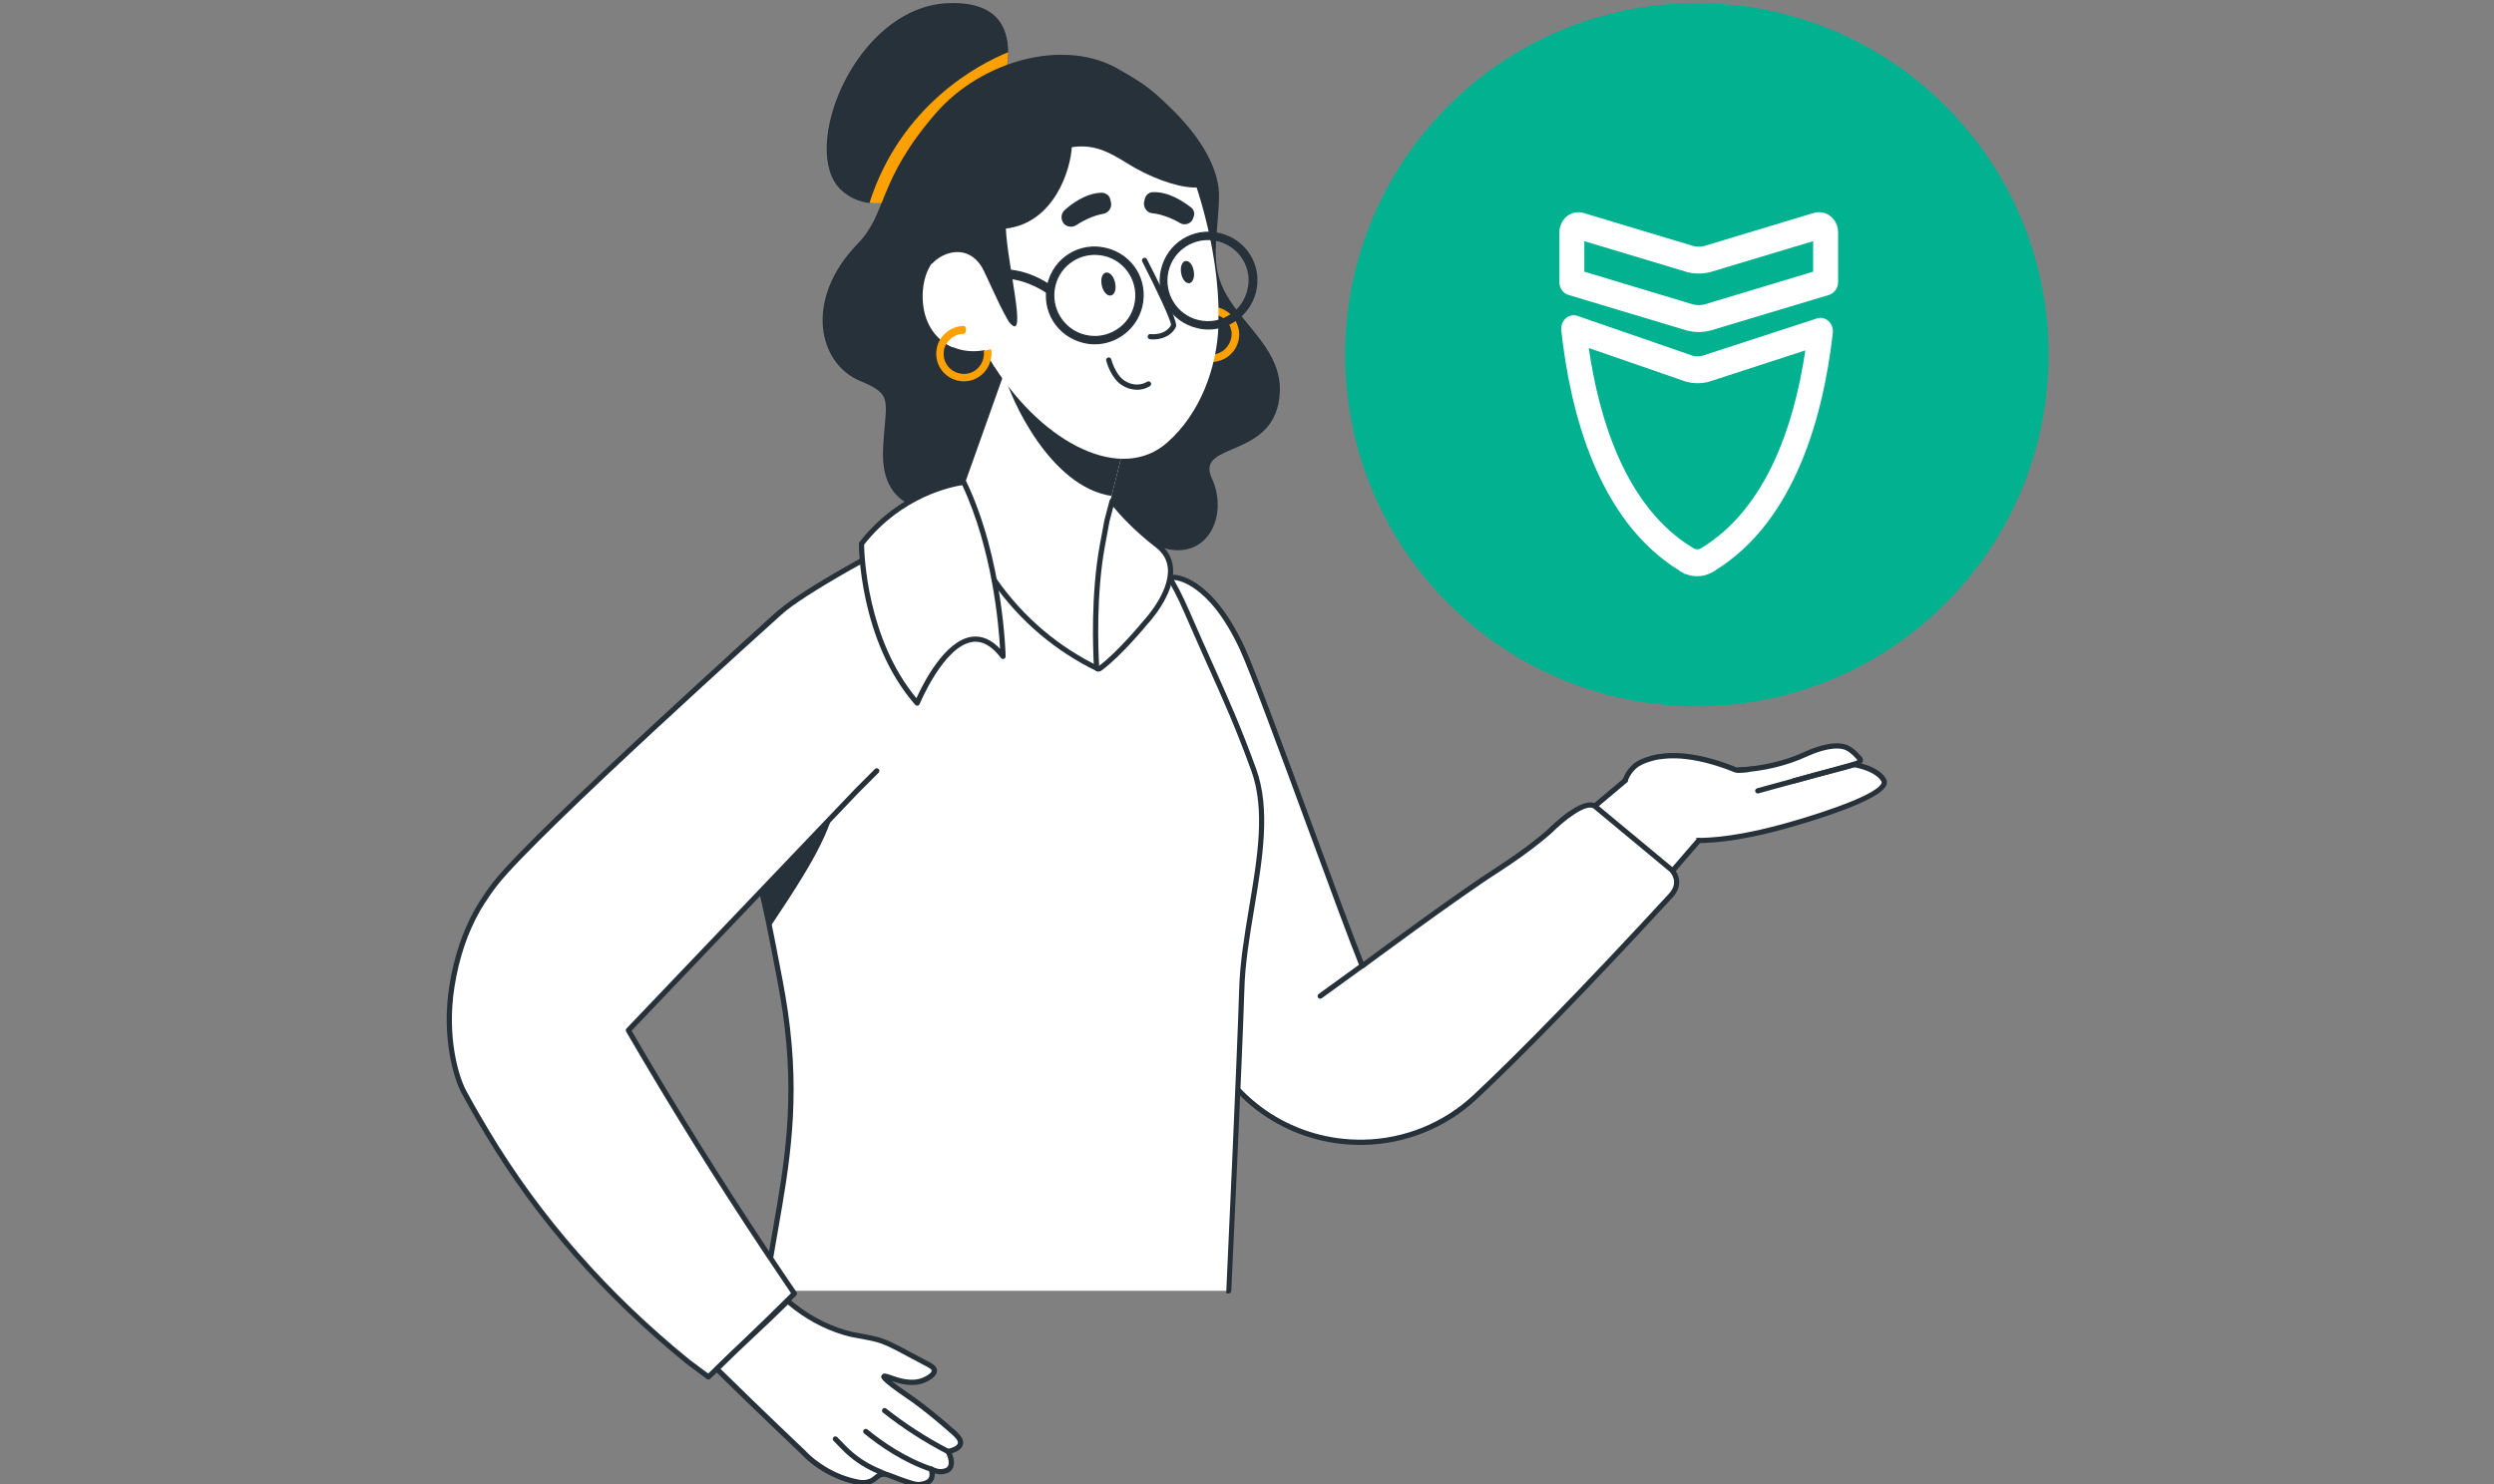 <svg width="336" height="200" viewBox="0 0 336 200" fill="none" xmlns="http://www.w3.org/2000/svg">
<rect x="0" y="0" width="336" height="200" fill="#808080" stroke="none"/>
<g clip-path="url(#clip0_2618_1203)">
<circle cx="228.611" cy="47.799" r="47.386" fill="#02B190"/>
<path fill-rule="evenodd" clip-rule="evenodd" d="M244.776 42.916C245.32 42.739 245.905 42.861 246.346 43.27C246.777 43.668 246.993 44.265 246.921 44.873C245.689 55.798 241.922 70.194 231.073 76.873L231.094 76.895L230.509 77.204C229.944 77.503 229.308 77.658 228.671 77.647H228.61C228.086 77.647 227.563 77.547 227.08 77.337L227.029 77.392L226.721 77.171L226.208 76.906L226.229 76.884C215.277 70.128 211.541 55.565 210.34 44.497C210.278 43.889 210.504 43.292 210.945 42.894C211.397 42.507 211.982 42.385 212.526 42.573L228.004 47.925C228.333 48.047 229.031 48.047 229.369 47.936L244.776 42.916ZM239.2 61.768C241.048 57.666 242.392 52.768 243.224 47.217L230.342 51.408C229.357 51.728 227.971 51.717 226.976 51.375L214.043 46.897C215.408 56.339 218.97 68.381 228.125 73.865L228.31 73.965C228.454 74.042 228.864 74.031 228.977 73.975L229.018 73.953C229.028 73.953 229.049 73.942 229.069 73.931L229.295 73.799C233.401 71.3 236.737 67.253 239.2 61.768Z" fill="white"/>
<path fill-rule="evenodd" clip-rule="evenodd" d="M244.311 28.709C245.101 28.455 245.963 28.62 246.63 29.151C247.287 29.704 247.657 30.522 247.636 31.407V37.997C247.636 38.804 247.123 39.523 246.405 39.744L230.465 44.532C229.941 44.675 229.387 44.742 228.853 44.742C228.319 44.742 227.775 44.675 227.242 44.532H227.231L211.312 39.744C210.583 39.534 210.08 38.815 210.08 37.997V31.407C210.06 30.533 210.439 29.693 211.086 29.151L211.096 29.14C211.763 28.62 212.626 28.466 213.406 28.72L228.124 33.154C228.617 33.264 229.11 33.264 229.592 33.154L244.311 28.709ZM244.272 36.613V32.5L230.487 36.646C229.553 36.934 228.178 36.934 227.233 36.646L213.449 32.5V36.613L228.126 41.036C228.619 41.146 229.112 41.146 229.594 41.036L244.272 36.613Z" fill="white"/>
<path d="M179.545 133.776C179.468 133.624 179.316 133.547 179.239 133.392C177.935 135.844 176.557 139.142 176.099 142.517C176.099 142.517 181.152 135.463 185.134 130.785C182.378 132.624 180.539 133.392 179.545 133.776Z" fill="#27313A"/>
<path d="M239.07 111.707C239.846 111.509 255.118 107.44 253.776 105.111C252.933 103.656 249.945 102.582 246.27 102.888C242.978 103.163 235.698 103.684 234.208 103.79C234.031 103.804 233.862 103.776 233.7 103.705C232.629 103.251 228.161 101.489 224.214 101.895C224.069 101.895 223.861 101.961 223.646 101.969C223.541 101.976 223.432 101.986 223.326 101.993C222.233 102.219 221.356 102.522 220.616 102.966C218.854 104.192 218.241 106.492 219.083 108.409C219.39 109.099 219.848 109.712 220.538 110.248C221.046 110.685 221.694 111.122 222.48 111.492C222.494 111.499 222.536 111.502 222.586 111.534C222.755 111.647 222.755 111.911 222.758 111.932C222.78 112.189 226.501 114.934 239.07 111.703V111.707Z" fill="white"/>
<path d="M228.622 113.623C228.147 113.623 227.685 113.609 227.241 113.581C224.323 113.398 223.072 112.654 222.759 112.432C222.523 112.267 222.417 112.126 222.406 111.967C222.406 111.893 222.392 111.855 222.385 111.837C222.36 111.83 222.343 111.823 222.332 111.816C221.578 111.46 220.898 111.023 220.31 110.519C219.619 109.98 219.108 109.336 218.763 108.553C217.843 106.457 218.537 103.987 220.415 102.677C221.18 102.219 222.075 101.895 223.255 101.648C223.27 101.648 223.284 101.644 223.298 101.641L223.618 101.613C223.728 101.609 223.823 101.588 223.907 101.574C224.006 101.556 224.101 101.539 224.196 101.535C228.168 101.134 232.583 102.842 233.841 103.374C233.954 103.42 234.067 103.438 234.187 103.434C236.209 103.29 243.053 102.8 246.242 102.532C249.808 102.236 253.106 103.244 254.082 104.932C254.241 105.206 254.255 105.513 254.125 105.823C253.018 108.455 239.3 112.006 239.159 112.045C235.092 113.091 231.554 113.616 228.622 113.616V113.623ZM223.097 111.802C223.499 112.108 227.125 114.416 238.983 111.368C243.391 110.238 252.729 107.327 253.473 105.559C253.529 105.428 253.504 105.354 253.469 105.295C252.761 104.072 250.009 102.937 246.298 103.244C243.105 103.512 236.255 104.001 234.232 104.146C234.003 104.164 233.774 104.125 233.563 104.033C232.692 103.667 228.157 101.849 224.249 102.247C224.186 102.254 224.115 102.261 224.031 102.275C223.921 102.296 223.795 102.317 223.657 102.324L223.372 102.349C222.283 102.578 221.462 102.871 220.792 103.272C219.21 104.375 218.618 106.485 219.404 108.272C219.703 108.941 220.144 109.501 220.754 109.973C221.3 110.442 221.92 110.84 222.607 111.168C222.646 111.178 222.709 111.203 222.776 111.245C222.949 111.361 223.062 111.555 223.097 111.798V111.802Z" fill="#27313A"/>
<path d="M228.869 113.264C225.722 116.91 222.572 120.557 219.425 124.2C217.959 123.742 215.739 122.847 213.505 121.05C210.422 118.566 208.921 115.656 208.255 114.099C210.785 112.024 213.322 109.92 215.866 107.785C216.899 106.919 217.924 106.055 218.946 105.189" fill="white"/>
<path d="M219.425 124.552C219.39 124.552 219.355 124.549 219.32 124.538C217.107 123.848 215.073 122.766 213.283 121.325C210.968 119.461 209.114 117.009 207.93 114.236C207.87 114.092 207.909 113.926 208.033 113.824C210.563 111.749 213.125 109.628 215.641 107.514C216.673 106.647 217.699 105.784 218.72 104.918C218.869 104.791 219.091 104.812 219.217 104.96C219.344 105.108 219.323 105.33 219.175 105.457C218.153 106.323 217.124 107.186 216.092 108.053C213.639 110.111 211.148 112.175 208.685 114.198C209.83 116.766 211.571 119.035 213.727 120.772C215.39 122.111 217.265 123.125 219.309 123.791L228.601 113.031C228.728 112.883 228.95 112.869 229.098 112.996C229.246 113.123 229.26 113.345 229.134 113.493L219.69 124.429C219.623 124.506 219.524 124.552 219.422 124.552H219.425Z" fill="#27313A"/>
<path d="M234.208 103.79C238.37 103.529 241.301 102.546 243.285 101.623C243.927 101.324 246.591 100.154 248.416 100.623C249.086 100.795 249.713 101.278 250.559 102.236C250.604 102.289 250.629 102.339 250.633 102.402C250.657 102.98 248.374 103.427 244.723 104.389C243.447 104.724 242.397 105.02 241.678 105.228" fill="white"/>
<path d="M241.678 105.583C241.527 105.583 241.386 105.481 241.34 105.33C241.287 105.143 241.393 104.949 241.58 104.893C242.573 104.608 243.599 104.326 244.631 104.054C245.315 103.875 245.953 103.713 246.534 103.565C248.257 103.124 249.893 102.709 250.241 102.416C249.456 101.535 248.899 101.116 248.324 100.968C246.661 100.542 244.156 101.609 243.43 101.948C240.748 103.191 237.654 103.931 234.229 104.146C234.032 104.157 233.866 104.012 233.855 103.815C233.845 103.617 233.989 103.452 234.187 103.441C237.524 103.233 240.537 102.515 243.137 101.31C244.138 100.845 246.668 99.816 248.504 100.288C249.241 100.478 249.914 100.975 250.826 102.011C250.929 102.131 250.981 102.254 250.988 102.398C251.02 103.152 249.847 103.452 246.714 104.252C246.133 104.4 245.498 104.562 244.815 104.741C243.786 105.013 242.764 105.295 241.777 105.576C241.745 105.587 241.71 105.59 241.678 105.59V105.583Z" fill="#27313A"/>
<path d="M158.103 77.803C158.103 77.803 162.853 77.648 167.37 87.386C169.897 92.907 180.314 122.195 183.527 130.172C183.527 130.172 196.009 120.895 201.753 117.213C206.503 114.148 208.875 111.922 208.875 111.922C208.875 111.922 213.163 107.627 214.848 108.624L225.187 117.21C225.187 117.21 226.794 118.82 225.109 120.659C224.263 121.568 209.188 138.06 198.736 147.826C194.642 151.653 189.275 153.826 183.672 153.928C174.499 154.094 166.119 148.721 162.476 140.301C155.16 123.4 147.302 97.656 147.302 97.656" fill="white"/>
<path d="M183.253 154.291C174.059 154.291 165.809 148.894 162.152 140.449C154.914 123.721 147.045 98.026 146.967 97.769C146.911 97.582 147.017 97.385 147.2 97.329C147.387 97.269 147.584 97.378 147.64 97.561C147.718 97.818 155.576 123.478 162.8 140.167C166.398 148.482 174.594 153.738 183.665 153.583C189.19 153.485 194.459 151.35 198.497 147.576C204.717 141.763 213.921 132.289 224.419 120.899C224.641 120.656 224.789 120.497 224.855 120.427C226.258 118.894 225.077 117.604 224.94 117.464L214.65 108.92C213.576 108.339 210.7 110.6 209.128 112.175C209.097 112.207 206.669 114.465 201.947 117.513C196.277 121.145 183.866 130.365 183.739 130.457C183.651 130.524 183.538 130.542 183.432 130.513C183.327 130.485 183.242 130.408 183.2 130.306C181.815 126.878 179.119 119.553 176.265 111.802C172.441 101.415 168.484 90.673 167.046 87.538C162.701 78.177 158.141 78.141 158.11 78.159C157.916 78.173 157.754 78.011 157.75 77.817C157.747 77.624 157.895 77.461 158.089 77.458C158.293 77.451 163.121 77.409 167.688 87.245C169.136 90.409 173.097 101.162 176.927 111.562C179.669 119.003 182.262 126.05 183.686 129.622C185.797 128.061 196.428 120.215 201.563 116.921C206.225 113.912 208.61 111.693 208.635 111.671C209.086 111.22 213.163 107.222 215.027 108.328C215.045 108.339 215.059 108.349 215.073 108.36L225.412 116.946C226.075 117.608 226.882 119.253 225.37 120.906C225.303 120.976 225.155 121.138 224.937 121.378C214.432 132.782 205.213 142.27 198.98 148.094C194.814 151.987 189.381 154.189 183.679 154.291C183.538 154.291 183.394 154.295 183.256 154.295L183.253 154.291Z" fill="#27313A"/>
<path d="M127.47 0.438C115.062 1.206 107.637 20.298 113.304 25.586C114.452 26.661 115.753 27.196 117.134 27.351C122.571 27.964 128.928 22.982 128.928 22.982L134.75 12.402C134.75 12.402 135.821 9.795 135.821 7.036C135.821 3.661 134.288 0.061 127.473 0.441L127.47 0.438Z" fill="#27313A"/>
<path d="M117.134 27.351C122.571 27.964 128.929 22.982 128.929 22.982L134.75 12.402C134.75 12.402 135.821 9.795 135.821 7.037C131.839 8.647 121.349 14.167 117.134 27.355V27.351Z" fill="#FDA002"/>
<path d="M126.092 15.235C118.128 24.438 119.583 28.729 115.524 32.872C108.324 40.309 110.164 48.973 115.908 51.351C120.503 53.268 119.277 53.881 118.97 60.554C118.434 72.67 132.6 68.911 138.88 64.693C145.159 60.476 151.517 72.666 157.183 73.97C162.849 75.273 165.531 69.291 163.233 64.387C161.013 59.402 172.04 62.009 172.424 52.81C172.653 47.366 167.751 44.069 165.302 39.852C162.853 35.712 164.076 32.259 164.231 26.587C164.382 19.84 156.267 12.325 150.981 9.489C143.63 4.965 132.294 8.108 126.092 15.239V15.235Z" fill="#27313A"/>
<path d="M168.9 103.72C165.912 95.514 164.076 92.065 159.942 82.556C155.576 72.434 152.207 72.434 146.999 70.366L130.994 67.758C117.783 74.326 108.085 79.878 105.143 82.478C105.069 82.542 103.335 84.078 101.02 86.202C98.666 88.366 97.489 89.447 97.246 89.729C94.514 92.9 97.034 98.245 100.59 111.844C101.235 114.31 102.658 119.683 103.959 126.335C104.649 129.862 105.336 133.237 105.798 136.38C108.018 151.79 104.878 161.528 103.116 173.951H165.528C165.528 173.951 166.983 143.359 167.29 133.466C167.519 123.499 171.962 112.073 168.896 103.716L168.9 103.72Z" fill="white"/>
<path d="M165.531 174.307H103.12C103.018 174.307 102.922 174.261 102.855 174.187C102.788 174.113 102.757 174.007 102.771 173.905C103.169 171.1 103.641 168.409 104.096 165.809C105.675 156.814 107.162 148.316 105.449 136.436C105.054 133.741 104.494 130.894 103.902 127.882L103.613 126.409C102.366 120.018 100.988 114.758 100.325 112.232L100.248 111.939C99.472 108.983 98.754 106.429 98.119 104.174C95.783 95.902 94.719 92.125 96.978 89.504C97.235 89.208 98.341 88.186 100.769 85.956C103.116 83.8 104.889 82.232 104.906 82.218C107.916 79.561 117.85 73.9 130.835 67.448C130.902 67.417 130.976 67.403 131.05 67.417L147.055 70.024C147.08 70.028 147.105 70.035 147.129 70.045C147.778 70.302 148.398 70.528 149.001 70.746C153.289 72.307 156.387 73.434 160.266 82.422C161.496 85.251 162.529 87.555 163.438 89.588C165.58 94.373 167.131 97.832 169.231 103.603C171.219 109.022 170.084 115.797 168.988 122.347C168.368 126.06 167.726 129.897 167.642 133.484C167.339 143.267 165.894 173.669 165.88 173.975C165.869 174.162 165.714 174.31 165.528 174.31L165.531 174.307ZM103.525 174.307H165.196C165.355 170.942 166.655 142.679 166.941 133.459C167.025 129.826 167.67 125.965 168.294 122.227C169.425 115.469 170.489 109.085 168.569 103.839C166.475 98.093 164.932 94.644 162.793 89.87C161.88 87.837 160.848 85.529 159.618 82.697C155.862 73.984 152.88 72.902 148.757 71.402C148.162 71.187 147.549 70.961 146.904 70.707L131.05 68.125C118.167 74.53 108.335 80.129 105.375 82.743C105.357 82.757 103.592 84.317 101.259 86.463C98.99 88.549 97.742 89.694 97.513 89.962C95.501 92.297 96.534 95.962 98.799 103.984C99.437 106.239 100.156 108.797 100.931 111.76L101.009 112.052C101.671 114.585 103.053 119.859 104.307 126.272L104.596 127.744C105.192 130.767 105.752 133.621 106.147 136.334C107.877 148.327 106.376 156.877 104.79 165.932C104.357 168.402 103.909 170.953 103.525 173.605L103.525 174.307Z" fill="#27313A"/>
<path d="M135.282 50.276L135.589 49.434L135.74 48.973L138.88 51.658L150.981 61.931L149.448 68.065L147.686 75.657C147.686 75.657 136.66 81.869 128.925 68.142L135.282 50.276Z" fill="white"/>
<path d="M147.686 75.58C147.172 79.621 147.01 84.578 147.672 89.704C147.711 90.014 147.408 90.254 147.119 90.134C137.428 86.192 128.925 68.139 128.925 68.139L147.686 75.576V75.58Z" fill="white"/>
<path d="M135.589 49.508L138.88 51.654L150.981 61.928L149.755 66.836C141.484 65.609 136.124 53.726 135.282 50.351L135.589 49.508Z" fill="#27313A"/>
<path d="M159.558 44.449C159.48 44.833 159.48 45.217 159.558 45.598C159.864 47.592 161.7 49.047 163.769 48.74C165.76 48.434 167.215 46.595 166.909 44.523C166.831 43.988 166.602 43.526 166.373 43.068C165.686 41.993 164.46 41.303 163.156 41.303C162.927 41.458 162.849 42.145 163.233 42.377C164.227 42.377 165.147 42.913 165.608 43.759C165.76 43.988 165.837 44.372 165.915 44.678C166.066 46.133 165.073 47.514 163.617 47.747C162.162 47.902 160.784 46.905 160.555 45.446C160.478 45.217 160.478 44.911 160.555 44.678L159.561 44.449H159.558Z" fill="#FDA002"/>
<path d="M140.797 10.711C148.683 9.637 155.347 12.476 159.865 21.524C159.865 21.524 163.847 30.878 164.153 41.229C164.153 42.148 164.153 43.068 164.153 43.988C163.924 49.586 161.704 55.72 157.26 59.63C151.132 65.074 140.719 59.937 133.982 49.434C133.217 48.131 132.449 46.827 131.684 45.524C129.771 42.075 128.086 38.622 127.012 35.786C121.268 21.14 133.827 11.708 140.797 10.711Z" fill="white"/>
<path d="M155.358 45.742C155.108 45.742 154.942 45.721 154.917 45.718C154.723 45.689 154.59 45.513 154.618 45.319C154.646 45.126 154.822 44.992 155.016 45.02C155.097 45.031 156.968 45.263 157.772 43.794C157.74 43.121 155.791 38.96 153.888 35.254C153.8 35.081 153.867 34.87 154.04 34.778C154.212 34.687 154.424 34.757 154.516 34.93C157.363 40.479 158.677 43.554 158.424 44.065C157.655 45.541 156.122 45.739 155.361 45.739L155.358 45.742Z" fill="#27313A"/>
<path d="M136.582 45.446C136.582 45.446 135.818 47.898 133.978 49.434C133.214 48.131 132.445 46.827 131.681 45.524L136.582 45.446Z" fill="white"/>
<path d="M133.062 32.639L136.586 45.369C133.904 47.44 130.765 47.821 128.315 46.75C127.931 46.595 127.551 46.366 127.167 46.137C125.327 44.833 124.104 42.455 124.333 39.161C124.947 31.568 133.062 32.643 133.062 32.643V32.639Z" fill="white"/>
<path d="M129.845 44.985C129.845 44.985 128.848 45.982 128.389 46.824C128.005 46.669 127.625 46.44 127.241 46.211C127.547 45.52 128.389 44.601 129.845 44.985Z" fill="white"/>
<path d="M132.526 47.285C132.526 47.514 132.604 47.747 132.526 48.053C132.297 49.586 130.919 50.583 129.464 50.354C127.931 50.125 126.937 48.744 127.166 47.285C127.166 46.979 127.318 46.672 127.473 46.366C128.009 45.524 128.851 44.985 129.848 44.985C130.306 44.756 130.155 44.065 129.926 43.91C128.625 43.91 127.399 44.601 126.708 45.675C126.402 46.137 126.25 46.595 126.173 47.13C125.866 49.124 127.244 51.041 129.313 51.348C131.304 51.654 133.217 50.273 133.524 48.205C133.601 47.821 133.601 47.437 133.524 47.056L132.526 47.285Z" fill="#FDA002"/>
<path d="M149.37 36.783C149.906 37.012 150.29 37.857 150.29 38.699C150.29 39.541 149.832 40.003 149.293 39.774C148.757 39.545 148.373 38.699 148.373 37.857C148.373 37.015 148.831 36.554 149.367 36.783H149.37Z" fill="#27313A"/>
<path d="M159.865 35.173C160.4 35.25 160.784 35.941 160.858 36.783C160.936 37.625 160.552 38.238 160.094 38.164C159.558 38.086 159.174 37.396 159.096 36.554C159.019 35.712 159.403 35.099 159.861 35.173H159.865Z" fill="#27313A"/>
<path d="M160.781 29.268C160.629 30.11 159.632 30.494 158.945 30.036C157.489 29.194 156.112 28.81 155.192 28.732C154.505 28.655 154.043 27.964 154.121 27.277L154.198 26.971C154.276 26.358 154.734 25.896 155.347 25.896C157.493 25.819 159.484 27.2 160.478 27.968C160.862 28.274 161.013 28.81 160.784 29.271L160.781 29.268Z" fill="#27313A"/>
<path d="M143.095 29.726C143.324 30.494 144.321 30.8 145.008 30.339C146.386 29.419 147.764 28.958 148.683 28.806C149.374 28.651 149.832 27.964 149.677 27.274L149.6 26.967C149.522 26.354 148.986 25.97 148.373 25.97C146.231 26.048 144.314 27.503 143.394 28.348C143.01 28.732 142.936 29.268 143.088 29.729L143.095 29.726Z" fill="#27313A"/>
<path d="M153.169 52.524C152.574 52.524 151.862 52.366 151.097 51.876C149.617 50.89 149.053 48.691 149.032 48.599C148.986 48.409 149.099 48.219 149.289 48.173C149.48 48.124 149.67 48.24 149.716 48.43C149.719 48.452 150.237 50.46 151.485 51.291C153.158 52.366 154.48 51.485 154.533 51.45C154.691 51.34 154.913 51.379 155.023 51.538C155.132 51.696 155.093 51.915 154.935 52.028C154.889 52.059 154.198 52.531 153.169 52.531V52.524Z" fill="#27313A"/>
<path d="M162.391 21.291C158.716 15.464 153.585 6.645 139.571 8.255C125.556 9.866 120.58 24.512 125.556 35.553C127.089 33.865 130.38 32.868 132.294 36.015C132.752 36.783 135.356 42.839 136.124 43.607C138.422 46.059 135.74 35.786 135.511 30.804C142.097 30.036 144.24 22.753 144.395 19.84C147.305 19.378 149.374 20.453 151.823 21.985C157.796 25.741 165.989 27.2 162.391 21.295V21.291Z" fill="#27313A"/>
<path d="M161.32 44.143C157.796 43.301 155.653 39.848 156.496 36.321C157.338 32.795 160.784 30.649 164.308 31.491C167.832 32.333 169.975 35.786 169.132 39.312C168.29 42.762 164.766 44.985 161.32 44.143ZM164.002 32.41C161.013 31.72 158.029 33.559 157.338 36.55C156.647 39.541 158.487 42.533 161.471 43.22C164.46 43.91 167.444 42.071 168.135 39.08C168.9 36.089 166.986 33.098 163.998 32.41H164.002Z" fill="#27313A"/>
<path d="M162.81 44.41C162.306 44.41 161.799 44.351 161.299 44.227C157.701 43.364 155.555 39.883 156.411 36.3C156.823 34.57 157.87 33.112 159.35 32.192C160.833 31.273 162.602 30.991 164.329 31.406C167.927 32.266 170.077 35.751 169.22 39.334C168.804 41.032 167.751 42.48 166.253 43.413C165.193 44.072 164.008 44.41 162.814 44.41H162.81ZM162.765 31.396C161.595 31.396 160.453 31.716 159.442 32.344C158 33.239 156.982 34.658 156.58 36.342C155.749 39.83 157.838 43.22 161.341 44.058C162.98 44.46 164.689 44.178 166.155 43.266C167.613 42.356 168.642 40.947 169.044 39.295C169.876 35.807 167.786 32.418 164.283 31.579C163.776 31.459 163.265 31.399 162.761 31.399L162.765 31.396ZM162.743 43.456C162.314 43.456 161.88 43.406 161.454 43.308C158.437 42.61 156.552 39.57 157.253 36.533C157.592 35.063 158.483 33.82 159.762 33.027C161.038 32.234 162.55 31.984 164.023 32.326C165.503 32.668 166.803 33.605 167.589 34.898C168.364 36.173 168.59 37.667 168.223 39.105C167.885 40.57 166.993 41.814 165.714 42.607C164.808 43.167 163.786 43.456 162.747 43.456H162.743ZM162.729 32.354C161.722 32.354 160.731 32.633 159.854 33.175C158.613 33.943 157.75 35.148 157.422 36.571C156.742 39.517 158.568 42.462 161.492 43.135C162.916 43.463 164.382 43.223 165.619 42.455C166.859 41.687 167.723 40.482 168.05 39.059C168.406 37.667 168.188 36.223 167.437 34.986C166.676 33.732 165.415 32.826 163.98 32.492C163.564 32.396 163.145 32.347 162.729 32.347V32.354Z" fill="#27313A"/>
<path d="M146.002 46.137C142.478 45.295 140.335 41.842 141.177 38.315C142.02 34.789 145.466 32.643 148.99 33.485C152.51 34.327 154.656 37.78 153.814 41.306C152.972 44.756 149.526 46.979 146.002 46.137ZM148.757 34.405C145.769 33.714 142.784 35.553 142.094 38.544C141.403 41.535 143.242 44.527 146.231 45.214C149.219 45.904 152.204 44.065 152.894 41.074C153.585 38.083 151.746 35.092 148.761 34.405H148.757Z" fill="#27313A"/>
<path d="M147.489 46.401C146.992 46.401 146.484 46.345 145.98 46.221C142.383 45.358 140.233 41.877 141.089 38.294C141.502 36.564 142.548 35.106 144.028 34.186C145.512 33.267 147.281 32.988 149.007 33.401C152.605 34.264 154.751 37.745 153.899 41.328C153.159 44.358 150.449 46.401 147.489 46.401ZM146.023 46.052C149.43 46.866 152.887 44.731 153.729 41.285C154.561 37.797 152.471 34.408 148.969 33.57C147.291 33.168 145.568 33.439 144.123 34.334C142.682 35.229 141.664 36.649 141.262 38.333C140.43 41.821 142.52 45.21 146.023 46.049V46.052ZM147.503 45.45C147.073 45.45 146.643 45.4 146.213 45.302C143.197 44.604 141.311 41.564 142.013 38.527C142.351 37.061 143.242 35.814 144.522 35.021C145.797 34.228 147.312 33.982 148.782 34.32C151.798 35.018 153.684 38.058 152.982 41.095C152.644 42.561 151.753 43.808 150.473 44.601C149.568 45.161 148.546 45.45 147.506 45.45H147.503ZM147.489 34.348C146.481 34.348 145.487 34.627 144.613 35.169C143.373 35.937 142.509 37.142 142.182 38.566C141.502 41.511 143.327 44.456 146.252 45.129C147.675 45.46 149.141 45.217 150.378 44.449C151.619 43.681 152.482 42.476 152.81 41.053C153.49 38.108 151.664 35.162 148.74 34.489C148.324 34.394 147.904 34.345 147.489 34.345V34.348Z" fill="#27313A"/>
<path d="M135.359 37.167C135.511 37.322 135.666 37.396 135.743 37.473C138.732 37.702 141.103 39.467 141.103 39.467C141.181 39.467 141.255 39.545 141.332 39.545C141.484 39.545 141.716 39.467 141.79 39.316C142.019 39.161 141.942 38.78 141.713 38.625C141.561 38.548 139.109 36.631 135.817 36.402C135.433 36.325 135.127 36.786 135.359 37.17V37.167Z" fill="#27313A"/>
<path d="M141.332 39.63C141.272 39.63 141.223 39.605 141.177 39.584C141.149 39.57 141.117 39.556 141.103 39.556H141.075L141.05 39.538C141.026 39.52 138.661 37.787 135.736 37.561H135.705L135.68 37.537C135.652 37.508 135.61 37.48 135.564 37.445C135.49 37.392 135.395 37.325 135.299 37.23L135.328 37.202H135.307L135.289 37.213C135.289 37.213 135.285 37.206 135.282 37.202L135.275 37.191C135.159 36.98 135.169 36.73 135.307 36.536C135.433 36.356 135.638 36.272 135.839 36.314C137.181 36.406 139.292 36.857 141.642 38.47C141.702 38.513 141.741 38.537 141.755 38.544C141.921 38.654 142.02 38.844 142.02 39.034C142.02 39.178 141.963 39.298 141.861 39.372C141.762 39.541 141.519 39.63 141.332 39.63ZM141.135 39.379C141.181 39.386 141.22 39.407 141.258 39.425C141.287 39.439 141.315 39.453 141.332 39.453C141.473 39.453 141.66 39.379 141.713 39.274L141.724 39.252L141.745 39.238C141.826 39.182 141.843 39.094 141.843 39.031C141.843 38.9 141.773 38.763 141.667 38.692C141.66 38.692 141.614 38.657 141.544 38.611C139.222 37.022 137.146 36.578 135.814 36.483C135.666 36.455 135.536 36.511 135.448 36.635C135.37 36.744 135.324 36.927 135.43 37.11C135.511 37.191 135.592 37.248 135.662 37.297C135.705 37.329 135.747 37.357 135.779 37.385C138.594 37.611 140.892 39.207 141.135 39.379Z" fill="#27313A"/>
<path d="M135.127 88.461C129.305 80.717 123.565 94.75 123.565 94.75C115.985 86.086 116.059 73.279 116.059 73.279C121.88 65.764 129.844 65 129.844 65C134.898 75.58 135.127 88.464 135.127 88.464V88.461Z" fill="white"/>
<path d="M123.565 95.102C123.463 95.102 123.368 95.06 123.301 94.982C115.717 86.319 115.707 73.41 115.71 73.279C115.71 73.202 115.735 73.128 115.784 73.064C121.63 65.518 129.732 64.655 129.813 64.648C129.961 64.637 130.102 64.711 130.165 64.845C135.194 75.372 135.483 88.323 135.483 88.454C135.483 88.605 135.388 88.743 135.247 88.792C135.102 88.841 134.944 88.792 134.852 88.672C133.643 87.066 132.364 86.336 131.046 86.505C127.166 87.006 123.928 94.802 123.896 94.88C123.85 94.993 123.748 95.074 123.628 95.095C123.611 95.095 123.59 95.099 123.572 95.099L123.565 95.102ZM116.415 73.399C116.433 74.682 116.799 86.083 123.466 94.091C124.294 92.252 127.251 86.284 130.951 85.808C132.283 85.639 133.552 86.185 134.732 87.439C134.556 84.215 133.686 74.009 129.637 65.38C128.276 65.585 121.496 66.909 116.415 73.399Z" fill="#27313A"/>
<path d="M101.358 116.6C102.277 119.898 102.584 121.586 103.578 125.19C111.39 113.535 112.232 111.235 114.068 102.339" fill="#27313A"/>
<path d="M148.532 73.431C147.277 80.178 147.616 87.893 147.735 89.888C147.749 90.106 147.996 90.222 148.176 90.095C150.819 88.161 154.279 83.937 154.279 83.937C154.279 83.937 160.71 77.19 155.964 73.508C151.982 70.439 149.836 67.526 149.836 67.526L149.148 70.133L148.535 73.431H148.532Z" fill="white"/>
<path d="M148.007 90.501C147.915 90.501 147.823 90.48 147.739 90.441C147.531 90.342 147.394 90.138 147.379 89.909C147.253 87.728 146.932 80.097 148.183 73.367L148.796 70.07L149.49 67.438C149.526 67.308 149.631 67.205 149.765 67.181C149.899 67.156 150.033 67.209 150.114 67.318C150.135 67.346 152.281 70.232 156.172 73.23C157.313 74.114 157.941 75.242 158.043 76.577C158.311 80.167 154.681 84.018 154.529 84.18C154.406 84.335 151.03 88.439 148.38 90.377C148.271 90.458 148.141 90.497 148.007 90.497V90.501ZM149.991 68.301L149.483 70.225L148.877 73.498C147.665 80.009 147.947 87.397 148.077 89.729C150.639 87.809 153.969 83.757 154.001 83.715C154.054 83.659 157.588 79.906 157.341 76.63C157.257 75.499 156.718 74.544 155.742 73.787C152.757 71.49 150.815 69.298 149.991 68.301Z" fill="#27313A"/>
<path d="M147.912 90.483C147.859 90.483 147.81 90.472 147.757 90.448C145.047 89.134 142.503 87.488 140.198 85.554C137.714 83.468 135.515 81.055 133.665 78.384C133.555 78.226 133.594 78.004 133.753 77.895C133.911 77.785 134.133 77.824 134.243 77.983C136.057 80.604 138.214 82.968 140.649 85.015C142.908 86.91 145.403 88.528 148.06 89.814C148.236 89.898 148.306 90.11 148.222 90.286C148.162 90.413 148.035 90.483 147.905 90.483H147.912Z" fill="#27313A"/>
<path d="M105.142 82.478C103.842 83.644 72.317 112.013 66.799 118.989C65.382 120.782 64.332 122.635 64.332 122.635C62.718 125.496 61.548 128.815 60.896 132.86C59.723 140.163 61.672 145.6 62.482 147.122C62.525 147.199 62.895 147.9 63.416 148.82C64.068 149.975 64.79 151.216 65.594 152.561C70.418 160.64 78.706 172.168 92.724 183.537C93.626 184.21 94.532 184.883 95.434 185.556C97.224 183.861 99.021 182.142 100.825 180.395C102.929 178.358 104.994 176.332 107.024 174.313C105.713 172.393 104.406 170.452 103.102 168.49C96.47 158.512 90.338 148.608 84.658 138.835L115.442 106.556C116.338 105.661 117.229 104.766 118.124 103.871" fill="white"/>
<path d="M95.434 185.908C95.36 185.908 95.286 185.884 95.223 185.838L92.513 183.819C81.36 174.775 72.205 164.322 65.291 152.741C64.452 151.339 63.74 150.113 63.109 148.992C62.602 148.091 62.232 147.4 62.176 147.294C61.122 145.321 59.431 139.758 60.548 132.803C61.178 128.875 62.317 125.493 64.026 122.463C64.068 122.385 65.104 120.564 66.524 118.771C72.12 111.693 104.582 82.51 104.906 82.218C105.051 82.087 105.273 82.101 105.403 82.246C105.533 82.39 105.523 82.612 105.375 82.743C105.047 83.035 72.635 112.179 67.074 119.211C65.689 120.962 64.646 122.794 64.635 122.812C62.969 125.768 61.859 129.072 61.242 132.916C60.153 139.688 61.781 145.061 62.792 146.956C62.852 147.069 63.215 147.752 63.723 148.647C64.35 149.764 65.062 150.983 65.897 152.382C72.772 163.892 81.871 174.285 92.946 183.266L95.406 185.098C97.132 183.467 98.87 181.8 100.582 180.144C102.58 178.214 104.593 176.237 106.569 174.275C105.308 172.422 104.043 170.544 102.81 168.691C96.392 159.034 90.183 149.052 84.355 139.018C84.278 138.884 84.295 138.712 84.404 138.599L115.189 106.32L117.874 103.632C118.012 103.494 118.234 103.494 118.371 103.632C118.508 103.769 118.508 103.991 118.371 104.132L115.689 106.816L85.091 138.899C90.874 148.844 97.03 158.738 103.391 168.307C104.677 170.241 105.995 172.2 107.31 174.127C107.405 174.268 107.387 174.454 107.267 174.574C105.22 176.611 103.134 178.658 101.065 180.659C99.282 182.385 97.467 184.122 95.67 185.82C95.603 185.884 95.515 185.915 95.427 185.915L95.434 185.908Z" fill="#27313A"/>
<path d="M177.861 134.59C177.752 134.59 177.643 134.54 177.576 134.445C177.463 134.287 177.498 134.068 177.653 133.952L183.475 129.735C183.633 129.619 183.852 129.657 183.968 129.812C184.081 129.971 184.046 130.189 183.891 130.306L178.069 134.523C178.006 134.569 177.935 134.59 177.861 134.59Z" fill="#27313A"/>
<path d="M236.812 106.926C236.657 106.926 236.516 106.824 236.473 106.669C236.421 106.482 236.533 106.288 236.72 106.235L249.815 102.631C250.002 102.578 250.195 102.691 250.248 102.878C250.301 103.064 250.188 103.258 250.002 103.311L236.907 106.915C236.875 106.922 236.843 106.929 236.812 106.929V106.926Z" fill="#27313A"/>
<path d="M96.576 184.482C97.266 185.193 102.915 190.7 108.24 195.749C108.24 195.749 109.959 197.743 113.106 199.011C114.142 199.427 115.055 199.645 115.689 199.765C115.968 199.811 116.387 199.85 116.859 199.744C117.87 199.529 117.966 198.948 118.702 198.715C119.491 198.465 119.854 198.99 122.786 199.892C123.368 200.072 123.706 200.072 123.886 200.057C123.939 200.054 123.977 200.047 124.002 200.043C124.298 200.001 124.989 199.899 125.338 199.455C125.785 198.884 125.464 198.028 125.443 197.972C125.693 198.113 126.497 198.518 127.35 198.232C127.501 198.183 127.702 198.113 127.868 197.94C128.305 197.486 128.238 196.559 127.72 195.611C127.938 195.569 129.217 195.305 129.379 194.568C129.51 193.984 128.865 193.395 128.431 193.011C124.943 189.914 122.769 188.445 122.769 188.445C119.551 186.264 119.005 185.651 119.093 185.496C119.276 185.172 122.057 187.008 124.488 185.972C124.608 185.919 125.912 185.352 125.87 184.693C125.841 184.291 125.327 184.023 125.063 183.886C121.07 181.811 119.657 180.824 117.603 180.388C116.612 180.176 116.214 180.106 116.214 180.106C115.09 179.894 114.766 179.877 113.8 179.591C110.305 178.552 107.757 176.748 106.115 175.335C103.053 178.4 99.638 181.42 96.572 184.485L96.576 184.482Z" fill="white"/>
<path d="M123.745 200.413C123.442 200.413 123.086 200.35 122.684 200.227C121.486 199.86 120.721 199.557 120.165 199.335C119.354 199.015 119.15 198.941 118.811 199.05C118.558 199.131 118.403 199.261 118.205 199.43C117.93 199.663 117.592 199.952 116.937 200.089C116.528 200.181 116.098 200.188 115.636 200.114C114.713 199.938 113.822 199.677 112.979 199.339C109.892 198.095 108.162 196.193 107.99 195.995C102.757 191.035 97.034 185.461 96.326 184.728C96.192 184.591 96.192 184.369 96.329 184.235C97.865 182.699 99.511 181.152 101.107 179.655C102.697 178.161 104.342 176.614 105.872 175.085C106.002 174.955 106.21 174.948 106.351 175.068C108.638 177.034 111.182 178.443 113.906 179.253C114.604 179.461 114.956 179.521 115.545 179.627C115.756 179.662 115.992 179.704 116.288 179.761C116.302 179.761 116.701 179.835 117.684 180.046C119.273 180.384 120.478 181.036 122.667 182.213C123.392 182.604 124.235 183.058 125.235 183.576C125.549 183.738 126.194 184.073 126.233 184.672C126.289 185.524 125.028 186.13 124.64 186.3C123.001 186.997 121.232 186.49 120.133 186.113C120.637 186.518 121.5 187.156 122.98 188.16C123.001 188.174 125.211 189.678 128.678 192.75C129.14 193.163 129.915 193.85 129.739 194.646C129.587 195.329 128.819 195.678 128.241 195.851C128.643 196.802 128.611 197.686 128.136 198.183C127.91 198.419 127.639 198.511 127.477 198.564C126.913 198.754 126.37 198.691 125.937 198.557C125.958 198.905 125.901 199.321 125.627 199.67C125.19 200.227 124.4 200.343 124.062 200.389C124.016 200.396 123.977 200.399 123.928 200.406C123.872 200.41 123.812 200.413 123.752 200.413H123.745ZM119.079 198.299C119.46 198.299 119.84 198.447 120.425 198.68C120.972 198.895 121.722 199.194 122.896 199.554C123.29 199.677 123.614 199.726 123.861 199.705C123.896 199.705 123.925 199.698 123.946 199.695C124.214 199.656 124.806 199.571 125.07 199.233C125.398 198.817 125.126 198.102 125.123 198.095C125.07 197.958 125.109 197.799 125.221 197.701C125.334 197.602 125.496 197.588 125.623 197.658C125.947 197.841 126.589 198.113 127.244 197.894C127.364 197.856 127.512 197.803 127.621 197.694C127.938 197.362 127.854 196.577 127.42 195.777C127.367 195.678 127.364 195.558 127.41 195.46C127.459 195.358 127.551 195.284 127.66 195.263C128.291 195.139 128.964 194.854 129.045 194.491C129.133 194.096 128.53 193.561 128.206 193.272C124.777 190.231 122.6 188.752 122.578 188.734C118.448 185.933 118.6 185.662 118.794 185.32C118.995 184.964 119.396 185.102 120.059 185.334C121.088 185.697 122.811 186.303 124.358 185.644C125.017 185.362 125.538 184.943 125.524 184.711C125.51 184.506 125.073 184.281 124.908 184.193C123.9 183.668 123.058 183.217 122.328 182.822C120.196 181.674 119.023 181.043 117.536 180.722C116.567 180.514 116.165 180.444 116.161 180.444C115.869 180.388 115.633 180.345 115.425 180.31C114.812 180.201 114.445 180.138 113.709 179.919C110.985 179.109 108.444 177.728 106.143 175.804C104.674 177.266 103.109 178.735 101.594 180.159C100.089 181.571 98.539 183.03 97.08 184.478C98.405 185.799 103.655 190.904 108.49 195.488C108.532 195.534 110.224 197.461 113.247 198.68C114.047 199.001 114.893 199.251 115.763 199.413C116.13 199.473 116.468 199.466 116.792 199.395C117.279 199.293 117.501 199.103 117.758 198.888C117.973 198.705 118.216 198.497 118.607 198.373C118.776 198.321 118.935 198.296 119.09 198.296L119.079 198.299Z" fill="#27313A"/>
<path d="M119.164 198.955C119.114 198.955 119.069 198.944 119.019 198.923C118.642 198.754 118.272 198.588 117.909 198.437C116.232 197.701 114.734 196.661 113.452 195.354L112.296 194.167C112.158 194.026 112.162 193.804 112.303 193.67C112.444 193.536 112.666 193.536 112.8 193.677L113.952 194.861C115.171 196.104 116.595 197.091 118.184 197.789C118.544 197.94 118.921 198.109 119.301 198.278C119.477 198.359 119.558 198.567 119.477 198.743C119.417 198.874 119.291 198.951 119.157 198.951L119.164 198.955Z" fill="#27313A"/>
<path d="M125.503 198.356C125.468 198.356 125.429 198.349 125.39 198.338C121.683 197.105 118.466 194.854 116.419 193.18C116.267 193.057 116.246 192.835 116.369 192.683C116.493 192.532 116.715 192.511 116.866 192.634C118.868 194.269 122.011 196.471 125.616 197.669C125.799 197.729 125.901 197.93 125.838 198.113C125.789 198.261 125.651 198.352 125.503 198.352V198.356Z" fill="#27313A"/>
<path d="M127.727 195.964C127.674 195.964 127.617 195.949 127.565 195.925C126.028 195.129 124.509 194.248 123.054 193.307C121.651 192.398 120.274 191.412 118.959 190.372C118.808 190.252 118.78 190.031 118.903 189.879C119.023 189.728 119.245 189.699 119.396 189.823C120.693 190.848 122.053 191.824 123.438 192.719C124.876 193.649 126.373 194.519 127.889 195.301C128.061 195.389 128.128 195.604 128.04 195.777C127.977 195.897 127.854 195.967 127.727 195.967V195.964Z" fill="#27313A"/>
</g>
<defs>
<clipPath id="clip0_2618_1203">
<rect width="336" height="200" fill="white"/>
</clipPath>
</defs>
</svg>
